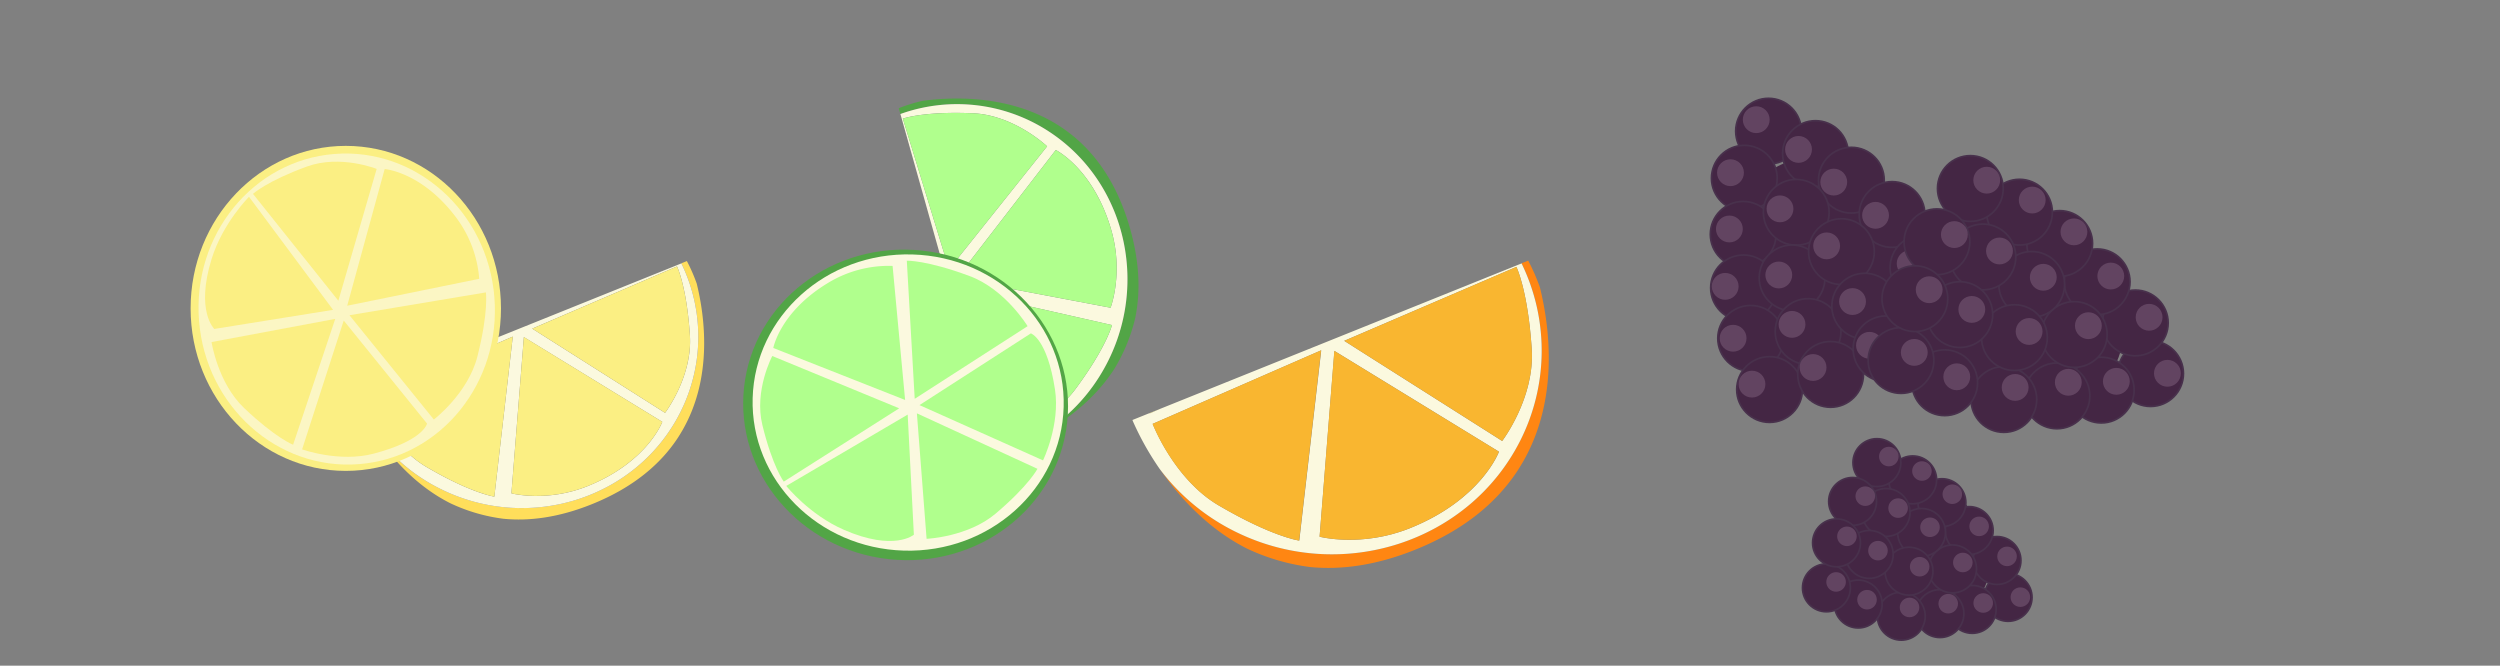 <svg id="Layer_1" data-name="Layer 1" xmlns="http://www.w3.org/2000/svg" width="1491" height="397" viewBox="0 0 1491 397"><rect x="0" y="0" width="1491" height="397" fill="#808080" stroke="none"/><defs><style>.cls-1{fill:none;}.cls-2{fill:#ffde5b;}.cls-3{fill:#fbf9df;}.cls-4{fill:#fbef83;}.cls-5{opacity:0.71;}.cls-6,.cls-7{fill:#442644;}.cls-7{stroke:#48314c;stroke-miterlimit:10;}.cls-8{opacity:0.19;}.cls-9{fill:#e7c7e0;}.cls-10{fill:#ff8612;}.cls-11{fill:#f9b630;}.cls-12{fill:#52a546;}.cls-13{fill:#b0ff8d;}</style></defs><g id="citrus"><path class="cls-1" d="M268.74,300.28a88.91,88.91,0,0,0,31.54,9.19A104.93,104.93,0,0,1,268.74,300.28Z"/><path class="cls-1" d="M406.9,257c-.5.86-1,1.7-1.52,2.54C405.9,258.65,406.41,257.8,406.9,257Z"/><path class="cls-1" d="M404.47,260.94c0,.07-.09.12-.13.19Z"/><path class="cls-1" d="M411.27,155.14l-1.58.64a103.36,103.36,0,0,1,5.87,13.44A119.53,119.53,0,0,0,411.27,155.14Z"/><path class="cls-1" d="M211.18,235.69h0s.09.23.27.65C211.35,236.13,211.27,235.91,211.18,235.69Z"/><path class="cls-2" d="M405.7,246c-25.69,50.89-89.21,71.55-141.88,46.13a106.25,106.25,0,0,1-39-31.93c9.4,13.69,23.85,29.95,43.89,40a104.93,104.93,0,0,0,31.54,9.19c15.41,1.52,33-.72,52.85-8.73,24.94-10.05,41.06-24.14,51.21-39.61,0-.07.09-.12.13-.19.31-.48.6-1,.91-1.45.52-.84,1-1.68,1.52-2.54,18.41-31.73,13.47-68.21,8.66-87.73a103.36,103.36,0,0,0-5.87-13.44l-3.32,1.34A100,100,0,0,1,405.7,246Z"/><path class="cls-3" d="M224.85,260.23a106.25,106.25,0,0,0,39,31.93C316.49,317.58,380,296.92,405.7,246a100,100,0,0,0,.67-88.91l-181.5,73.06-5,2.16-.16-.1-8.58,3.45c.09.22.17.44.25.66A144.64,144.64,0,0,0,224.85,260.23ZM403.78,158.9s5.77,11.75,7.69,41.2c1.6,24.57-14.83,46.12-14.83,46.12L317.41,196ZM395,251.59s-8.72,23.81-44.29,38.23c-24.63,10-45.71,4.41-45.71,4.41l7.43-93.2Zm-89.17-50.86-11,95.45s-13.36-1.78-40.39-17.61c-22.55-13.2-33.17-40.94-33.17-40.94Z"/><path class="cls-4" d="M224.87,230.18l-5.11,2.06.16.1Z"/><path class="cls-4" d="M254.44,278.57c27,15.83,40.39,17.61,40.39,17.61l11-95.45-84.57,36.9S231.89,265.37,254.44,278.57Z"/><path class="cls-4" d="M411.47,200.1c-1.92-29.45-7.69-41.2-7.69-41.2L317.41,196l79.23,50.23S413.07,224.67,411.47,200.1Z"/><path class="cls-4" d="M350.72,289.82C386.29,275.4,395,251.59,395,251.59L312.44,201,305,294.23S326.09,299.79,350.72,289.82Z"/></g><g id="sun"><ellipse class="cls-4" cx="206.23" cy="183.92" rx="92.55" ry="96.92"/><g id="citrus-2" data-name="citrus" class="cls-5"><ellipse class="cls-3" cx="206.77" cy="184.33" rx="88.35" ry="92.78" transform="translate(-13.96 16.97) rotate(-4.55)"/><path class="cls-4" d="M126.17,204s3.71,24.43,19.43,39.36c18.85,17.91,29.2,21.88,29.2,21.88l25.14-75.06Z"/><path class="cls-4" d="M180.17,268s22.27,8,42.84,2.52c29.72-7.91,31.68-17.89,31.68-17.89L205,191.17Z"/><path class="cls-4" d="M148.51,117.38s-15.61,15.51-22.3,37.05c-9.67,31.13,1.6,41.75,1.6,41.75l70.83-11.39Z"/><path class="cls-4" d="M258.74,250.21s20.41-15.56,26-37.67c6.72-26.51,5.05-38.16,5.05-38.16L208.42,188Z"/><path class="cls-4" d="M224.65,100.74S203,92.08,183.1,99.3c-23.87,8.66-32.22,16.32-32.22,16.32l50.91,63.73Z"/><path class="cls-4" d="M285.8,166.28a69.75,69.75,0,0,0-14.38-37.37c-20.25-26.45-42-28.09-42-28.09l-22.34,81.5Z"/></g></g><g id="brombær"><ellipse class="cls-6" cx="1086.85" cy="160.82" rx="57.4" ry="67.67" transform="translate(-9.74 228.55) rotate(-11.95)"/><circle class="cls-7" cx="1098.44" cy="130.71" r="19.61"/><circle class="cls-7" cx="1054.76" cy="78.24" r="19.61"/><circle class="cls-7" cx="1082.75" cy="91.59" r="19.61"/><circle class="cls-7" cx="1040.32" cy="106.29" r="19.61"/><circle class="cls-7" cx="1104.15" cy="107.47" r="19.61"/><circle class="cls-7" cx="1039.64" cy="139.75" r="19.61"/><circle class="cls-7" cx="1071.29" cy="126.62" r="19.61"/><circle class="cls-7" cx="1039.84" cy="171.7" r="19.61"/><circle class="cls-7" cx="1128.42" cy="127.93" r="19.61"/><circle class="cls-7" cx="1068.8" cy="165.75" r="19.61"/><circle class="cls-7" cx="1098.24" cy="150.08" r="19.61"/><circle class="cls-7" cx="1146.86" cy="159.62" r="19.61"/><circle class="cls-7" cx="1044.09" cy="201.79" r="19.61"/><circle class="cls-7" cx="1078.34" cy="197.73" r="19.61"/><circle class="cls-7" cx="1112.13" cy="182.59" r="19.61"/><circle class="cls-7" cx="1156.39" cy="187.27" r="19.61"/><circle class="cls-7" cx="1055.37" cy="232.31" r="19.61"/><circle class="cls-7" cx="1091.77" cy="223.29" r="19.61"/><circle class="cls-7" cx="1124.81" cy="208.04" r="19.61"/><g class="cls-8"><circle class="cls-9" cx="1047.42" cy="71.38" r="8"/><circle class="cls-9" cx="1072.64" cy="89.11" r="8"/><circle class="cls-9" cx="1032.06" cy="103" r="8"/><circle class="cls-9" cx="1093.65" cy="108.6" r="8"/><circle class="cls-9" cx="1031.4" cy="136.56" r="8"/><circle class="cls-9" cx="1061.59" cy="124.56" r="8"/><circle class="cls-9" cx="1028.9" cy="170.78" r="8"/><circle class="cls-9" cx="1118.58" cy="128.42" r="8"/><circle class="cls-9" cx="1060.87" cy="164" r="8"/><circle class="cls-9" cx="1089.41" cy="146.64" r="8"/><circle class="cls-9" cx="1139.22" cy="157.18" r="8"/><circle class="cls-9" cx="1033.61" cy="201.72" r="8"/><circle class="cls-9" cx="1068.76" cy="193.45" r="8"/><circle class="cls-9" cx="1104.85" cy="179.84" r="8"/><circle class="cls-9" cx="1147.33" cy="185.25" r="8"/><circle class="cls-9" cx="1044.88" cy="229.09" r="8"/><circle class="cls-9" cx="1081.31" cy="219.18" r="8"/><circle class="cls-9" cx="1114.97" cy="205.95" r="8"/></g></g><g id="brombær-2" data-name="brombær"><ellipse class="cls-6" cx="1202.14" cy="185.72" rx="57.4" ry="67.67" transform="translate(375.41 1077.99) rotate(-55.97)"/><circle class="cls-7" cx="1214.73" cy="215.42" r="19.61"/><circle class="cls-7" cx="1282.61" cy="222.81" r="19.61"/><circle class="cls-7" cx="1253.2" cy="232.65" r="19.61"/><circle class="cls-7" cx="1273.5" cy="192.6" r="19.61"/><circle class="cls-7" cx="1226.77" cy="236.1" r="19.61"/><circle class="cls-7" cx="1250.74" cy="168.07" r="19.61"/><circle class="cls-7" cx="1237.1" cy="199.49" r="19.61"/><circle class="cls-7" cx="1228.4" cy="145.23" r="19.61"/><circle class="cls-7" cx="1195.1" cy="238.25" r="19.61"/><circle class="cls-7" cx="1211.71" cy="169.62" r="19.61"/><circle class="cls-7" cx="1201.42" cy="201.35" r="19.61"/><circle class="cls-7" cx="1159.82" cy="228.27" r="19.61"/><circle class="cls-7" cx="1204.43" cy="126.54" r="19.61"/><circle class="cls-7" cx="1182.62" cy="153.26" r="19.61"/><circle class="cls-7" cx="1168.84" cy="187.63" r="19.61"/><circle class="cls-7" cx="1133.76" cy="215.01" r="19.61"/><circle class="cls-7" cx="1175.11" cy="112.43" r="19.61"/><circle class="cls-7" cx="1155.2" cy="144.2" r="19.61"/><circle class="cls-7" cx="1142.04" cy="178.13" r="19.61"/><g class="cls-8"><circle class="cls-9" cx="1292.65" cy="222.63" r="8"/><circle class="cls-9" cx="1262.19" cy="227.42" r="8"/><circle class="cls-9" cx="1281.73" cy="189.23" r="8"/><circle class="cls-9" cx="1233.54" cy="227.99" r="8"/><circle class="cls-9" cx="1258.88" cy="164.63" r="8"/><circle class="cls-9" cx="1245.51" cy="194.24" r="8"/><circle class="cls-9" cx="1236.9" cy="138.28" r="8"/><circle class="cls-9" cx="1201.84" cy="231.06" r="8"/><circle class="cls-9" cx="1218.62" cy="165.37" r="8"/><circle class="cls-9" cx="1210.16" cy="197.69" r="8"/><circle class="cls-9" cx="1167.02" cy="224.72" r="8"/><circle class="cls-9" cx="1212.02" cy="119.31" r="8"/><circle class="cls-9" cx="1192.49" cy="149.68" r="8"/><circle class="cls-9" cx="1175.99" cy="184.54" r="8"/><circle class="cls-9" cx="1141.68" cy="210.17" r="8"/><circle class="cls-9" cx="1184.89" cy="107.46" r="8"/><circle class="cls-9" cx="1165.58" cy="139.9" r="8"/><circle class="cls-9" cx="1150.57" cy="172.79" r="8"/></g></g><g id="brombær-3" data-name="brombær"><ellipse class="cls-6" cx="1139.06" cy="329.27" rx="41.79" ry="49.26" transform="matrix(0.56, -0.83, 0.83, 0.56, 228.67, 1088.92)"/><circle class="cls-7" cx="1148.22" cy="350.89" r="14.28"/><circle class="cls-7" cx="1197.64" cy="356.27" r="14.28"/><circle class="cls-7" cx="1176.23" cy="363.44" r="14.28"/><circle class="cls-7" cx="1191.01" cy="334.28" r="14.28"/><circle class="cls-7" cx="1156.99" cy="365.95" r="14.28"/><circle class="cls-7" cx="1174.44" cy="316.42" r="14.28"/><circle class="cls-7" cx="1164.51" cy="339.3" r="14.28"/><circle class="cls-7" cx="1158.17" cy="299.79" r="14.28"/><circle class="cls-7" cx="1133.93" cy="367.51" r="14.28"/><circle class="cls-7" cx="1146.02" cy="317.55" r="14.28"/><circle class="cls-7" cx="1138.53" cy="340.65" r="14.28"/><circle class="cls-7" cx="1108.25" cy="360.25" r="14.28"/><circle class="cls-7" cx="1140.73" cy="286.19" r="14.28"/><circle class="cls-7" cx="1124.85" cy="305.64" r="14.28"/><circle class="cls-7" cx="1114.82" cy="330.66" r="14.28"/><circle class="cls-7" cx="1089.28" cy="350.59" r="14.28"/><circle class="cls-7" cx="1119.38" cy="275.91" r="14.28"/><circle class="cls-7" cx="1104.89" cy="299.05" r="14.28"/><circle class="cls-7" cx="1095.3" cy="323.75" r="14.28"/><g class="cls-8"><circle class="cls-9" cx="1204.95" cy="356.14" r="5.83"/><circle class="cls-9" cx="1182.78" cy="359.63" r="5.83"/><circle class="cls-9" cx="1197" cy="331.82" r="5.83"/><circle class="cls-9" cx="1161.92" cy="360.04" r="5.83"/><circle class="cls-9" cx="1180.36" cy="313.92" r="5.83"/><circle class="cls-9" cx="1170.63" cy="335.47" r="5.83"/><circle class="cls-9" cx="1164.36" cy="294.74" r="5.83"/><circle class="cls-9" cx="1138.84" cy="362.28" r="5.83"/><circle class="cls-9" cx="1151.05" cy="314.46" r="5.83"/><circle class="cls-9" cx="1144.89" cy="337.99" r="5.83"/><circle class="cls-9" cx="1113.49" cy="357.66" r="5.83"/><circle class="cls-9" cx="1146.25" cy="280.92" r="5.83"/><circle class="cls-9" cx="1132.03" cy="303.03" r="5.83"/><circle class="cls-9" cx="1120.02" cy="328.41" r="5.83"/><circle class="cls-9" cx="1095.04" cy="347.07" r="5.83"/><circle class="cls-9" cx="1126.5" cy="272.29" r="5.83"/><circle class="cls-9" cx="1112.44" cy="295.91" r="5.83"/><circle class="cls-9" cx="1101.51" cy="319.86" r="5.83"/></g></g><path class="cls-1" d="M743.82,327.29a106.1,106.1,0,0,0,37.5,10.93A125.13,125.13,0,0,1,743.82,327.29Z"/><path class="cls-1" d="M908.1,275.77c-.59,1-1.2,2-1.82,3C906.91,277.78,907.52,276.78,908.1,275.77Z"/><path class="cls-1" d="M905.2,280.51l-.14.22Z"/><path class="cls-1" d="M675.38,250.49h0l.32.77Z"/><path class="cls-10" d="M906.67,262.78C876.13,323.29,800.6,347.85,738,317.63a126.38,126.38,0,0,1-46.34-38c11.18,16.27,28.36,35.6,52.19,47.62a125.13,125.13,0,0,0,37.5,10.93c18.32,1.8,39.21-.87,62.84-10.39,29.66-11.95,48.83-28.7,60.9-47.1l.14-.22c.38-.57.72-1.15,1.08-1.73.62-1,1.23-2,1.82-3,21.89-37.74,16-81.1,10.29-104.32a123,123,0,0,0-7-16l-3.95,1.59A119,119,0,0,1,906.67,262.78Z"/><path class="cls-3" d="M691.63,279.67a126.38,126.38,0,0,0,46.34,38c62.63,30.22,138.16,5.66,168.7-54.85a119,119,0,0,0,.8-105.72L691.66,243.94l-5.88,2.57-.2-.13-10.2,4.11.3.78A171.38,171.38,0,0,0,691.63,279.67ZM904.39,159.18s6.86,14,9.14,49C915.43,237.38,895.9,263,895.9,263l-94.21-59.73ZM894,269.39s-10.37,28.32-52.67,45.45C812,326.71,787,320.09,787,320.09l8.83-110.82Zm-106-60.48-13.09,113.5s-15.88-2.12-48-20.94c-26.8-15.69-39.43-48.68-39.43-48.68Z"/><path class="cls-4" d="M691.66,243.94l-6.08,2.44.2.13Z"/><path class="cls-11" d="M726.81,301.47c32.15,18.82,48,20.94,48,20.94l13.09-113.5L687.38,252.79S700,285.78,726.81,301.47Z"/><path class="cls-11" d="M913.53,208.17c-2.28-35-9.14-49-9.14-49l-102.7,44.1L895.9,263S915.43,237.38,913.53,208.17Z"/><path class="cls-11" d="M841.29,314.84c42.3-17.13,52.67-45.45,52.67-45.45l-98.18-60.12L787,320.09S812,326.71,841.29,314.84Z"/><g id="citrus-3" data-name="citrus"><path class="cls-1" d="M664.46,220.24A88.94,88.94,0,0,0,677,189.88,104.81,104.81,0,0,1,664.46,220.24Z"/><path class="cls-1" d="M636.28,78.22c.8.59,1.58,1.18,2.36,1.79C637.86,79.4,637.07,78.8,636.28,78.22Z"/><path class="cls-1" d="M640,81.07l.16.14Z"/><path class="cls-1" d="M535.54,62.9l.46,1.64a103.69,103.69,0,0,1,14-4.38A118.59,118.59,0,0,0,535.54,62.9Z"/><path class="cls-1" d="M594.05,270.51v0l.68-.2Z"/><path class="cls-12" d="M625.29,78.23c47.83,31,61.51,96.41,30.57,146a106.38,106.38,0,0,1-35.94,35.31c14.61-7.88,32.34-20.49,44.54-39.33A104.81,104.81,0,0,0,677,189.88c3.17-15.15,2.83-32.86-3-53.48-7.3-25.88-19.56-43.43-33.86-55.19l-.16-.14L638.64,80c-.78-.61-1.56-1.2-2.36-1.79C606.71,56.5,569.92,57.47,550,60.16a103.69,103.69,0,0,0-14,4.38L537,68A100,100,0,0,1,625.29,78.23Z"/><path class="cls-3" d="M619.92,259.57a106.38,106.38,0,0,0,35.94-35.31c30.94-49.62,17.26-115-30.57-146A100,100,0,0,0,537,68L590,256.3l1.62,5.15-.12.16,2.51,8.9.68-.18A144.32,144.32,0,0,0,619.92,259.57ZM538.46,70.75s12.3-4.47,41.8-3.2c24.59,1.06,44.24,19.72,44.24,19.72L566,160.61Zm91.2,18.71s22.74,11.24,33.24,48.16c7.26,25.56-.55,45.91-.55,45.91L570.5,166.1Zm-60.17,83.17,93.7,21.24S660,207,641.33,232.13c-15.55,21-44.27,28.55-44.27,28.55Z"/><path class="cls-4" d="M590,256.3l1.5,5.31.12-.16Z"/><path class="cls-13" d="M641.33,232.13C660,207,663.19,193.87,663.19,193.87l-93.7-21.24,27.57,88.05S625.78,253.12,641.33,232.13Z"/><path class="cls-13" d="M580.26,67.55c-29.5-1.27-41.8,3.2-41.8,3.2L566,160.61,624.5,87.27S604.85,68.61,580.26,67.55Z"/><path class="cls-13" d="M662.9,137.62c-10.5-36.92-33.24-48.16-33.24-48.16L570.5,166.1l91.85,17.43S670.16,163.18,662.9,137.62Z"/></g><ellipse class="cls-12" cx="540.09" cy="241.47" rx="92.55" ry="96.92" transform="translate(241.81 752.38) rotate(-83.81)"/><ellipse class="cls-3" cx="541.66" cy="240.09" rx="88.35" ry="92.78" transform="translate(286.13 774.64) rotate(-88.36)"/><path class="cls-13" d="M552.62,321.35s24.69-1.06,41.23-15.08c19.84-16.81,24.89-26.67,24.89-26.67l-71.91-33.08Z"/><path class="cls-13" d="M622.06,274.57s10.36-21.28,7.13-42.33c-4.67-30.39-14.38-33.42-14.38-33.42L548.37,241.6Z"/><path class="cls-13" d="M468.93,289.8S482.66,307,503.36,316c29.89,13,41.67,2.91,41.67,2.91l-3.69-71.65Z"/><path class="cls-13" d="M612.86,194.53s-13.27-22-34.64-29.91c-25.64-9.54-37.4-9.14-37.4-9.14l4.72,82.37Z"/><path class="cls-13" d="M460.59,212.32s-10.94,20.59-5.91,41.15c6,24.66,12.75,33.78,12.75,33.78l68.85-43.73Z"/><path class="cls-13" d="M532.34,158.59a69.72,69.72,0,0,0-38.7,10.26c-28.49,17.28-32.45,38.69-32.45,38.69l78.62,31Z"/></svg>